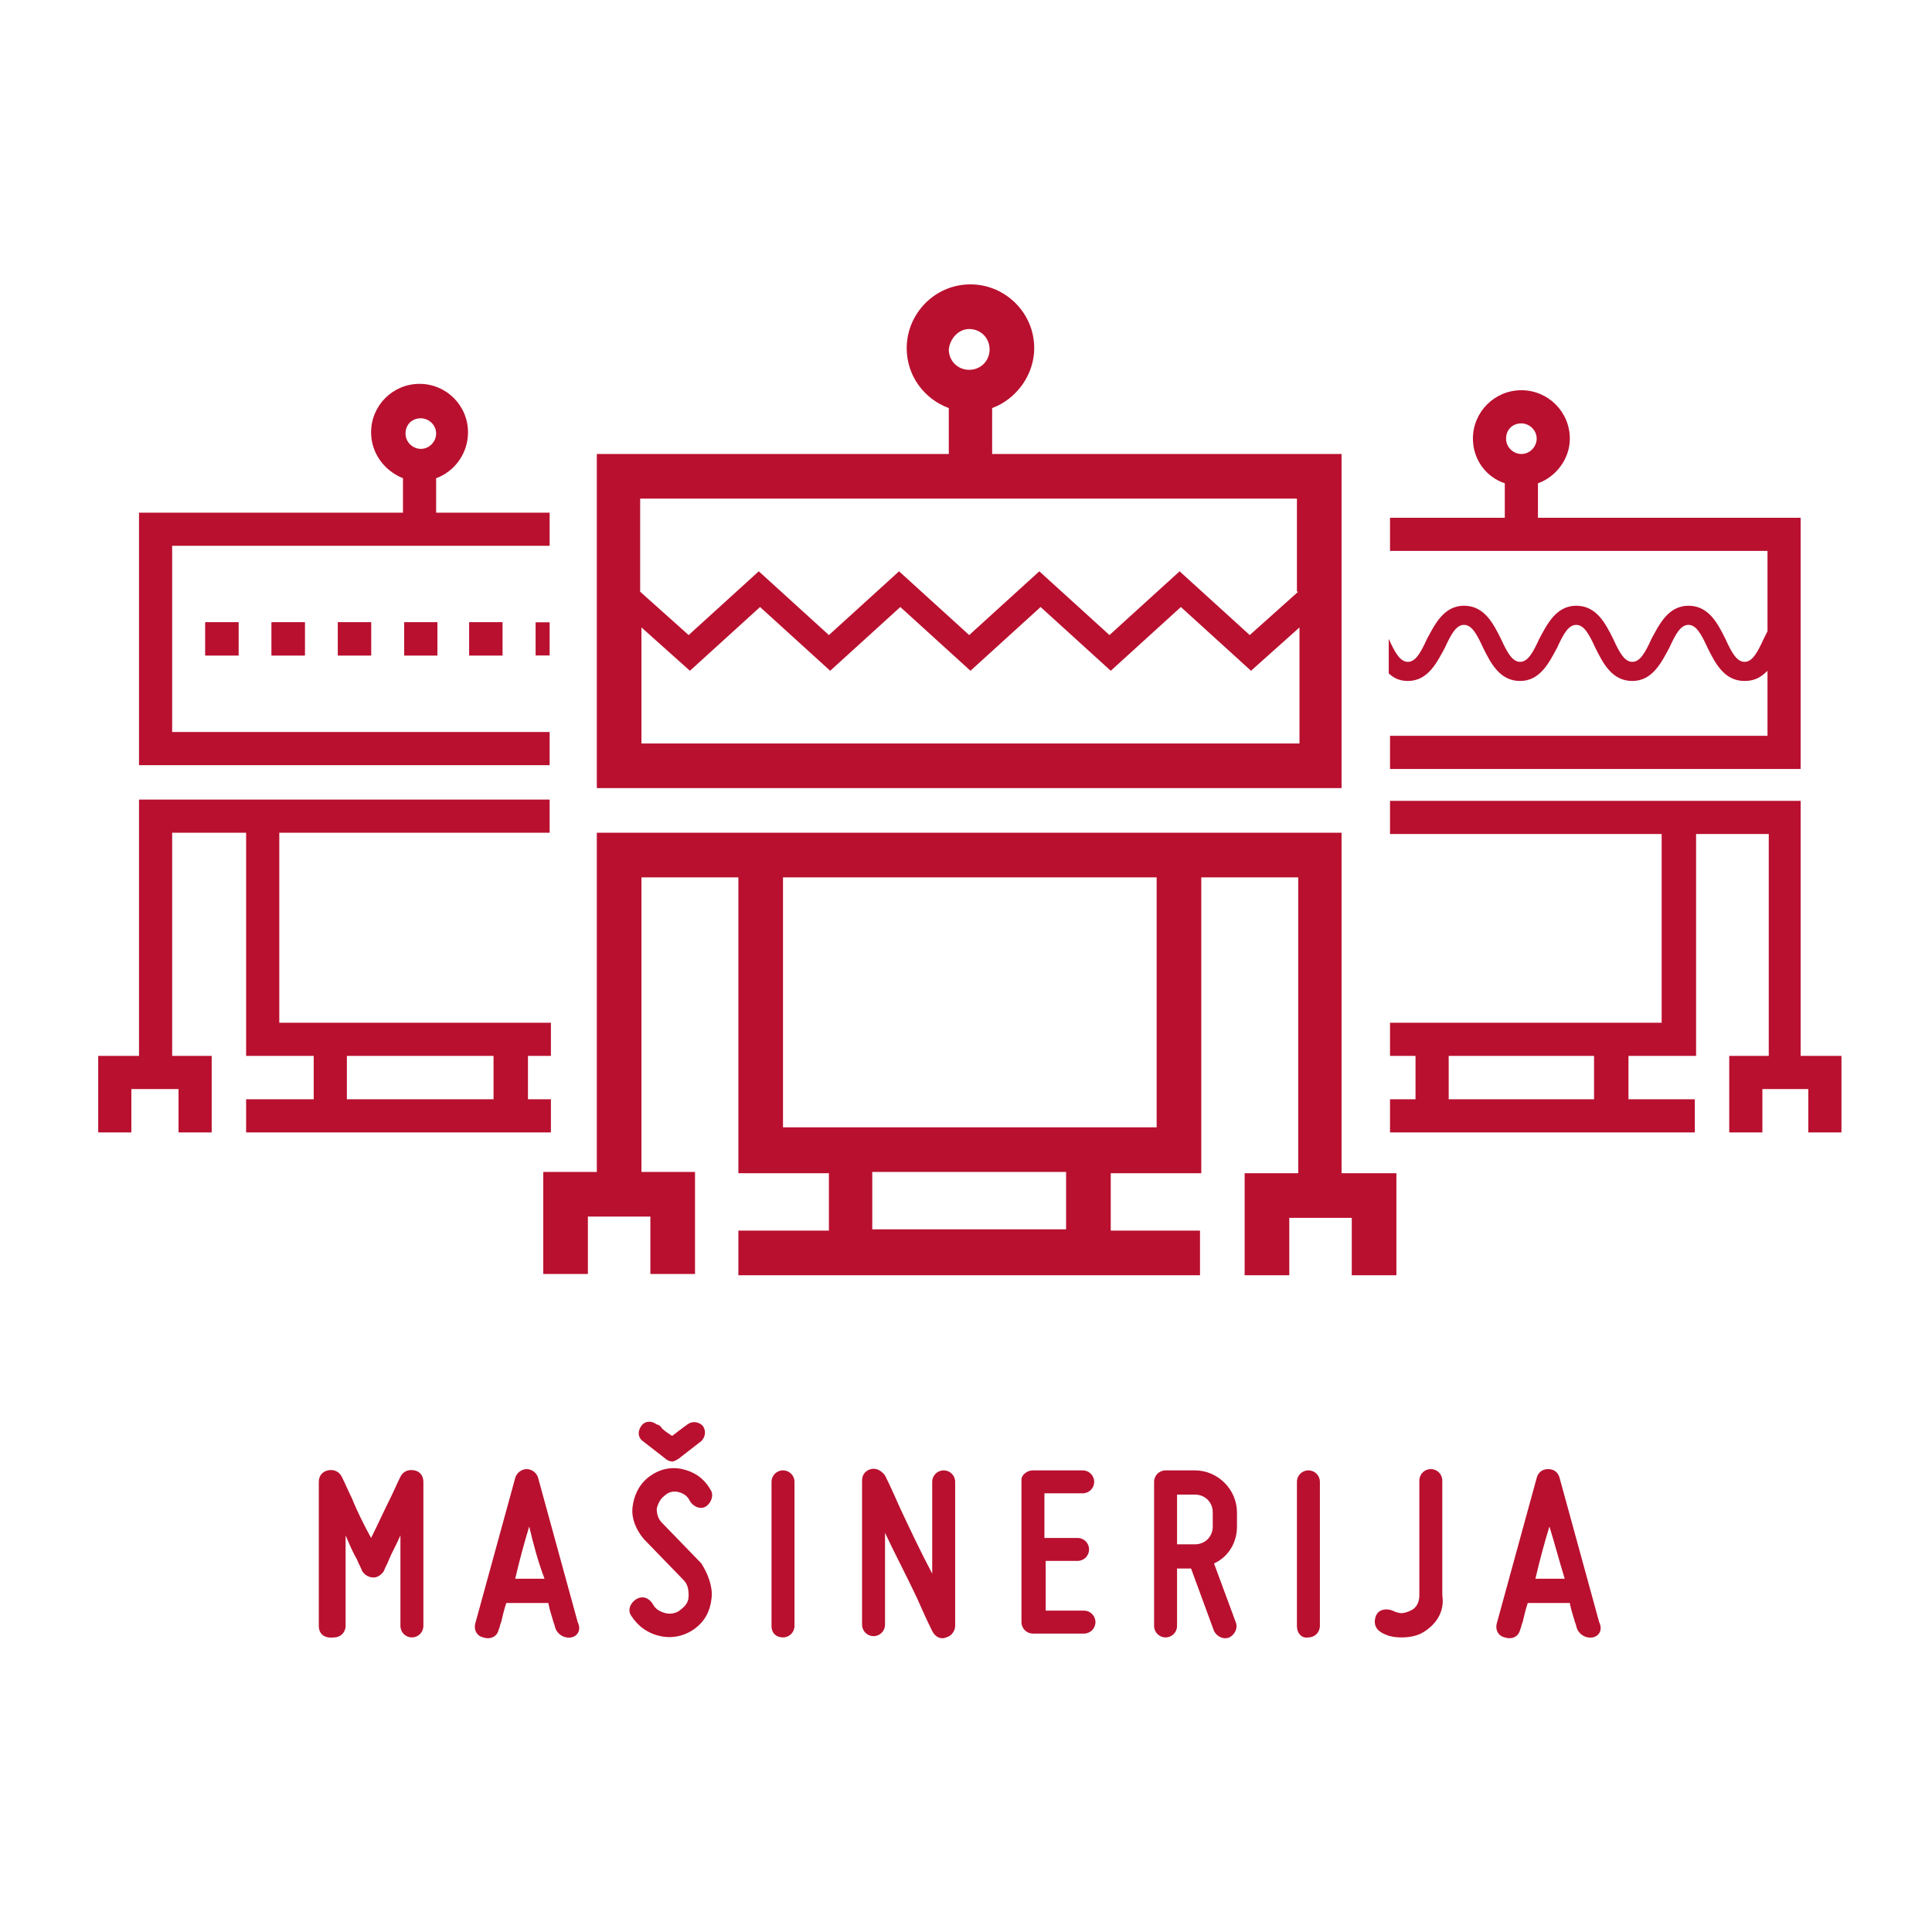 <svg width="100" height="100" viewBox="0 0 100 100" fill="none" xmlns="http://www.w3.org/2000/svg">
<g id="1. Masinerija_Logo 1">
<g id="Group">
<g id="Group_2">
<path id="Vector" d="M69.439 60.66V43.102H62.178H38.218H30.891V60.66H28.119V65.941H30.429V62.97H33.663V65.941H35.974V60.66H33.201V45.413H38.218V60.726H42.904V63.696H38.218V66.007H62.112V63.696H57.492V60.726H62.178V45.413H67.195V60.726H64.422V66.007H66.733V63.036H69.967V66.007H72.277V60.726H69.439V60.66ZM55.248 63.63H45.148V60.66H55.181V63.63H55.248ZM59.868 58.35H40.528V45.413H59.868V58.35Z" fill="#B9102F"/>
<path id="Vector_2" d="M69.439 23.498H51.353V21.122C52.607 20.66 53.531 19.406 53.531 18.02C53.531 16.172 52.013 14.719 50.231 14.719C48.383 14.719 46.931 16.238 46.931 18.02C46.931 19.472 47.855 20.66 49.109 21.122V23.498H30.891V40.792H69.439V23.498ZM50.165 17.03C50.759 17.03 51.221 17.492 51.221 18.086C51.221 18.68 50.759 19.142 50.165 19.142C49.571 19.142 49.109 18.68 49.109 18.086C49.175 17.492 49.637 17.03 50.165 17.03ZM67.195 38.482H33.201V32.475L35.71 34.719L39.34 31.419L42.97 34.719L46.601 31.419L50.231 34.719L53.861 31.419L57.492 34.719L61.122 31.419L64.752 34.719L67.261 32.475V38.482H67.195ZM67.195 30.627L64.686 32.871L61.056 29.571L57.426 32.871L53.795 29.571L50.165 32.871L46.535 29.571L42.904 32.871L39.274 29.571L35.644 32.871L33.135 30.627V25.808H67.129V30.627H67.195Z" fill="#B9102F"/>
</g>
<g id="Group_3">
<path id="Vector_3" d="M93.201 54.653V41.452H87.723H87.525H71.947V43.168H86.007V52.937H71.947V54.653H73.267V56.898H71.947V58.614H87.723V56.898H84.29V54.653H87.789V43.168H91.551V54.653H89.505V58.614H91.221V56.37H93.597V58.614H95.314V54.653H93.201ZM82.508 56.898H74.984V54.653H82.508V56.898Z" fill="#B9102F"/>
<path id="Vector_4" d="M91.485 28.515V32.673C91.419 32.805 91.353 32.937 91.287 33.069C90.957 33.795 90.693 34.257 90.297 34.257C89.901 34.257 89.637 33.795 89.307 33.069C88.911 32.277 88.449 31.353 87.393 31.353C86.337 31.353 85.875 32.343 85.479 33.069C85.149 33.795 84.885 34.257 84.489 34.257C84.093 34.257 83.828 33.795 83.498 33.069C83.102 32.277 82.64 31.353 81.584 31.353C80.528 31.353 80.066 32.343 79.67 33.069C79.34 33.795 79.076 34.257 78.68 34.257C78.284 34.257 78.02 33.795 77.69 33.069C77.294 32.277 76.832 31.353 75.776 31.353C74.719 31.353 74.257 32.343 73.861 33.069C73.531 33.795 73.267 34.257 72.871 34.257C72.475 34.257 72.211 33.795 71.881 33.069V33.003V34.851C72.145 35.115 72.475 35.247 72.871 35.247C73.927 35.247 74.389 34.257 74.785 33.531C75.116 32.805 75.38 32.343 75.776 32.343C76.172 32.343 76.436 32.805 76.766 33.531C77.162 34.323 77.624 35.247 78.68 35.247C79.736 35.247 80.198 34.257 80.594 33.531C80.924 32.805 81.188 32.343 81.584 32.343C81.98 32.343 82.244 32.805 82.574 33.531C82.97 34.323 83.432 35.247 84.489 35.247C85.545 35.247 86.007 34.257 86.403 33.531C86.733 32.805 86.997 32.343 87.393 32.343C87.789 32.343 88.053 32.805 88.383 33.531C88.779 34.323 89.241 35.247 90.297 35.247C90.825 35.247 91.155 35.049 91.485 34.719V38.086H71.947V39.802H93.201V32.343V31.287V26.799H79.604V25.016C80.528 24.686 81.254 23.762 81.254 22.706C81.254 21.32 80.132 20.198 78.746 20.198C77.36 20.198 76.238 21.32 76.238 22.706C76.238 23.762 76.898 24.686 77.888 25.016V26.799H71.947V28.515H91.485ZM78.746 21.914C79.142 21.914 79.538 22.244 79.538 22.706C79.538 23.102 79.208 23.498 78.746 23.498C78.35 23.498 77.954 23.168 77.954 22.706C77.954 22.244 78.284 21.914 78.746 21.914Z" fill="#B9102F"/>
</g>
<g id="Group_4">
<path id="Vector_5" d="M24.29 32.211H26.007V33.927H24.29V32.211ZM20.924 32.211H22.64V33.927H20.924V32.211ZM17.492 32.211H19.208V33.927H17.492V32.211ZM14.059 32.211H15.776V33.927H14.059V32.211ZM10.627 32.211H12.343V33.927H10.627V32.211Z" fill="#B9102F"/>
<path id="Vector_6" d="M14.456 52.871V43.102H28.449V41.386H12.739H7.195V54.653H5.083V58.614H6.799V56.37H9.241V58.614H10.957V54.653H8.911V43.102H12.739V54.653H16.238V56.898H12.739V58.614H28.515V56.898H27.327V54.653H28.515V52.937H14.456V52.871ZM25.545 56.898H17.954V54.653H25.545V56.898Z" fill="#B9102F"/>
<path id="Vector_7" d="M8.911 37.888V28.251H28.449V26.535H22.574V24.752C23.498 24.422 24.224 23.498 24.224 22.376C24.224 20.99 23.102 19.868 21.716 19.868C20.33 19.868 19.208 20.99 19.208 22.376C19.208 23.432 19.868 24.356 20.858 24.752V26.535H7.195V39.604H28.449V37.888H8.911ZM21.782 21.65C22.178 21.65 22.574 21.98 22.574 22.442C22.574 22.838 22.244 23.234 21.782 23.234C21.386 23.234 20.99 22.904 20.99 22.442C20.99 21.98 21.32 21.65 21.782 21.65Z" fill="#B9102F"/>
<path id="Vector_8" d="M12.343 32.211H10.627V33.927H12.343V32.211Z" fill="#B9102F"/>
<path id="Vector_9" d="M15.776 32.211H14.059V33.927H15.776V32.211Z" fill="#B9102F"/>
<path id="Vector_10" d="M19.208 32.211H17.492V33.927H19.208V32.211Z" fill="#B9102F"/>
<path id="Vector_11" d="M22.64 32.211H20.924V33.927H22.64V32.211Z" fill="#B9102F"/>
<path id="Vector_12" d="M26.007 32.211H24.29V33.927H26.007V32.211Z" fill="#B9102F"/>
<path id="Vector_13" d="M28.449 32.211H27.723V33.927H28.449V32.211Z" fill="#B9102F"/>
</g>
<g id="Group_5">
<path id="Vector_14" d="M16.502 84.158V76.7C16.502 76.37 16.7 76.172 16.964 76.106C17.294 76.04 17.558 76.172 17.69 76.436C17.888 76.832 18.02 77.162 18.218 77.558C18.482 78.218 18.878 79.01 19.208 79.604C19.538 78.944 19.868 78.218 20.198 77.558C20.396 77.162 20.528 76.832 20.726 76.436C20.858 76.172 21.122 76.04 21.452 76.106C21.782 76.172 21.914 76.436 21.914 76.7V84.158C21.914 84.489 21.65 84.752 21.32 84.752C20.99 84.752 20.726 84.489 20.726 84.158V79.472C20.528 79.934 20.264 80.396 20.132 80.726C20.066 80.924 19.934 81.122 19.868 81.32C19.736 81.518 19.538 81.65 19.34 81.65C19.076 81.65 18.878 81.518 18.746 81.32C18.68 81.122 18.548 80.924 18.482 80.726C18.284 80.396 18.086 79.934 17.888 79.472V84.158C17.888 84.489 17.624 84.752 17.294 84.752C16.766 84.819 16.502 84.555 16.502 84.158Z" fill="#B9102F"/>
<path id="Vector_15" d="M29.571 84.752C29.241 84.818 28.911 84.62 28.779 84.356C28.713 84.224 28.713 84.092 28.647 83.96C28.581 83.696 28.449 83.366 28.383 82.97H26.205C26.073 83.366 26.007 83.696 25.941 83.96C25.875 84.092 25.875 84.224 25.809 84.356C25.743 84.686 25.413 84.884 25.017 84.752C24.686 84.686 24.488 84.356 24.62 83.96L26.667 76.502C26.733 76.238 26.997 76.04 27.261 76.04C27.525 76.04 27.789 76.238 27.855 76.502L29.901 83.96C30.099 84.356 29.901 84.686 29.571 84.752ZM27.393 79.01C27.129 79.868 26.865 80.858 26.667 81.716H28.185C27.855 80.858 27.591 79.868 27.393 79.01Z" fill="#B9102F"/>
<path id="Vector_16" d="M36.832 82.706C36.766 83.366 36.502 83.894 35.974 84.29C35.446 84.686 34.785 84.819 34.191 84.686C33.531 84.554 33.003 84.158 32.673 83.63C32.475 83.366 32.607 82.97 32.937 82.772C33.267 82.574 33.597 82.706 33.795 83.036C33.927 83.3 34.191 83.432 34.455 83.498C34.719 83.564 35.05 83.498 35.248 83.3C35.511 83.102 35.644 82.904 35.644 82.574C35.644 82.244 35.578 81.98 35.38 81.782L33.333 79.67C32.937 79.208 32.673 78.614 32.739 78.02C32.805 77.426 33.069 76.832 33.597 76.436C34.125 76.04 34.719 75.908 35.313 76.04C35.908 76.172 36.436 76.502 36.766 77.096C36.964 77.36 36.832 77.756 36.568 77.954C36.304 78.152 35.908 78.02 35.709 77.69C35.578 77.426 35.38 77.294 35.115 77.228C34.852 77.162 34.587 77.228 34.389 77.426C34.191 77.558 34.059 77.822 33.993 78.086C33.993 78.35 34.059 78.614 34.257 78.812L36.304 80.924C36.634 81.452 36.898 82.112 36.832 82.706ZM34.257 73.927C34.389 74.059 34.587 74.191 34.785 74.323C34.983 74.191 35.115 74.059 35.313 73.927C35.38 73.861 35.511 73.795 35.578 73.729C35.842 73.531 36.172 73.597 36.37 73.795C36.568 74.059 36.502 74.389 36.304 74.587L35.115 75.511C34.983 75.578 34.917 75.644 34.785 75.644C34.653 75.644 34.521 75.578 34.455 75.511L33.267 74.587C33.003 74.389 33.003 74.059 33.201 73.795C33.399 73.531 33.729 73.531 33.993 73.729C34.059 73.729 34.191 73.795 34.257 73.927Z" fill="#B9102F"/>
<path id="Vector_17" d="M39.934 84.158V76.7C39.934 76.37 40.198 76.106 40.528 76.106C40.858 76.106 41.122 76.37 41.122 76.7V84.158C41.122 84.488 40.858 84.752 40.528 84.752C40.198 84.752 39.934 84.554 39.934 84.158Z" fill="#B9102F"/>
<path id="Vector_18" d="M48.251 84.422C47.987 83.894 47.723 83.3 47.459 82.706C46.997 81.716 46.337 80.462 45.809 79.34V84.092C45.809 84.422 45.545 84.686 45.215 84.686C44.885 84.686 44.62 84.422 44.62 84.092V76.634C44.62 76.304 44.819 76.106 45.083 76.04C45.347 75.974 45.611 76.106 45.809 76.37C46.073 76.898 46.337 77.492 46.601 78.086C47.063 79.076 47.657 80.33 48.251 81.452V76.7C48.251 76.37 48.515 76.106 48.845 76.106C49.175 76.106 49.439 76.37 49.439 76.7V84.158C49.439 84.422 49.241 84.686 48.977 84.752C48.647 84.885 48.383 84.686 48.251 84.422Z" fill="#B9102F"/>
<path id="Vector_19" d="M53.465 76.106H56.039C56.37 76.106 56.634 76.37 56.634 76.7C56.634 77.03 56.37 77.294 56.039 77.294H54.059V79.604H55.776C56.105 79.604 56.37 79.868 56.37 80.198C56.37 80.528 56.105 80.792 55.776 80.792H54.125V83.366H56.105C56.436 83.366 56.7 83.63 56.7 83.96C56.7 84.29 56.436 84.554 56.105 84.554H53.465C53.135 84.554 52.871 84.29 52.871 83.96V76.568C52.871 76.37 53.135 76.106 53.465 76.106Z" fill="#B9102F"/>
<path id="Vector_20" d="M62.838 80.924L63.96 83.96C64.092 84.29 63.894 84.62 63.63 84.752C63.3 84.885 62.97 84.686 62.838 84.422L61.65 81.188H60.924V84.158C60.924 84.488 60.66 84.752 60.33 84.752C60 84.752 59.736 84.488 59.736 84.158V76.7C59.736 76.37 60 76.106 60.33 76.106H61.848C63.036 76.106 64.026 77.096 64.026 78.284V79.01C64.026 79.868 63.564 80.594 62.838 80.924ZM61.848 79.934C62.376 79.934 62.772 79.538 62.772 79.01V78.284C62.772 77.756 62.376 77.36 61.848 77.36H60.924V79.934H61.848Z" fill="#B9102F"/>
<path id="Vector_21" d="M67.129 84.158V76.7C67.129 76.37 67.393 76.106 67.723 76.106C68.053 76.106 68.317 76.37 68.317 76.7V84.158C68.317 84.488 68.053 84.752 67.723 84.752C67.393 84.818 67.129 84.554 67.129 84.158Z" fill="#B9102F"/>
<path id="Vector_22" d="M73.663 84.488C73.333 84.686 72.937 84.752 72.541 84.752C72.145 84.752 71.815 84.686 71.485 84.488C71.155 84.29 71.089 83.96 71.221 83.63C71.353 83.3 71.749 83.234 72.079 83.366C72.211 83.432 72.409 83.498 72.541 83.498C72.673 83.498 72.871 83.432 73.003 83.366C73.333 83.234 73.465 82.904 73.465 82.574V76.634C73.465 76.304 73.729 76.04 74.059 76.04C74.389 76.04 74.653 76.304 74.653 76.634V82.574C74.785 83.432 74.323 84.092 73.663 84.488Z" fill="#B9102F"/>
<path id="Vector_23" d="M82.442 84.752C82.112 84.818 81.782 84.62 81.65 84.356C81.584 84.224 81.584 84.092 81.518 83.96C81.452 83.696 81.32 83.366 81.254 82.97H79.076C78.944 83.366 78.878 83.696 78.812 83.96C78.746 84.092 78.746 84.224 78.68 84.356C78.614 84.686 78.284 84.884 77.888 84.752C77.558 84.686 77.36 84.356 77.492 83.96L79.538 76.502C79.604 76.238 79.802 76.04 80.132 76.04C80.462 76.04 80.66 76.238 80.726 76.502L82.772 83.96C82.97 84.356 82.772 84.686 82.442 84.752ZM80.198 79.01C79.934 79.868 79.67 80.858 79.472 81.716H80.99C80.726 80.858 80.462 79.868 80.198 79.01Z" fill="#B9102F"/>
</g>
</g>
</g>
</svg>
